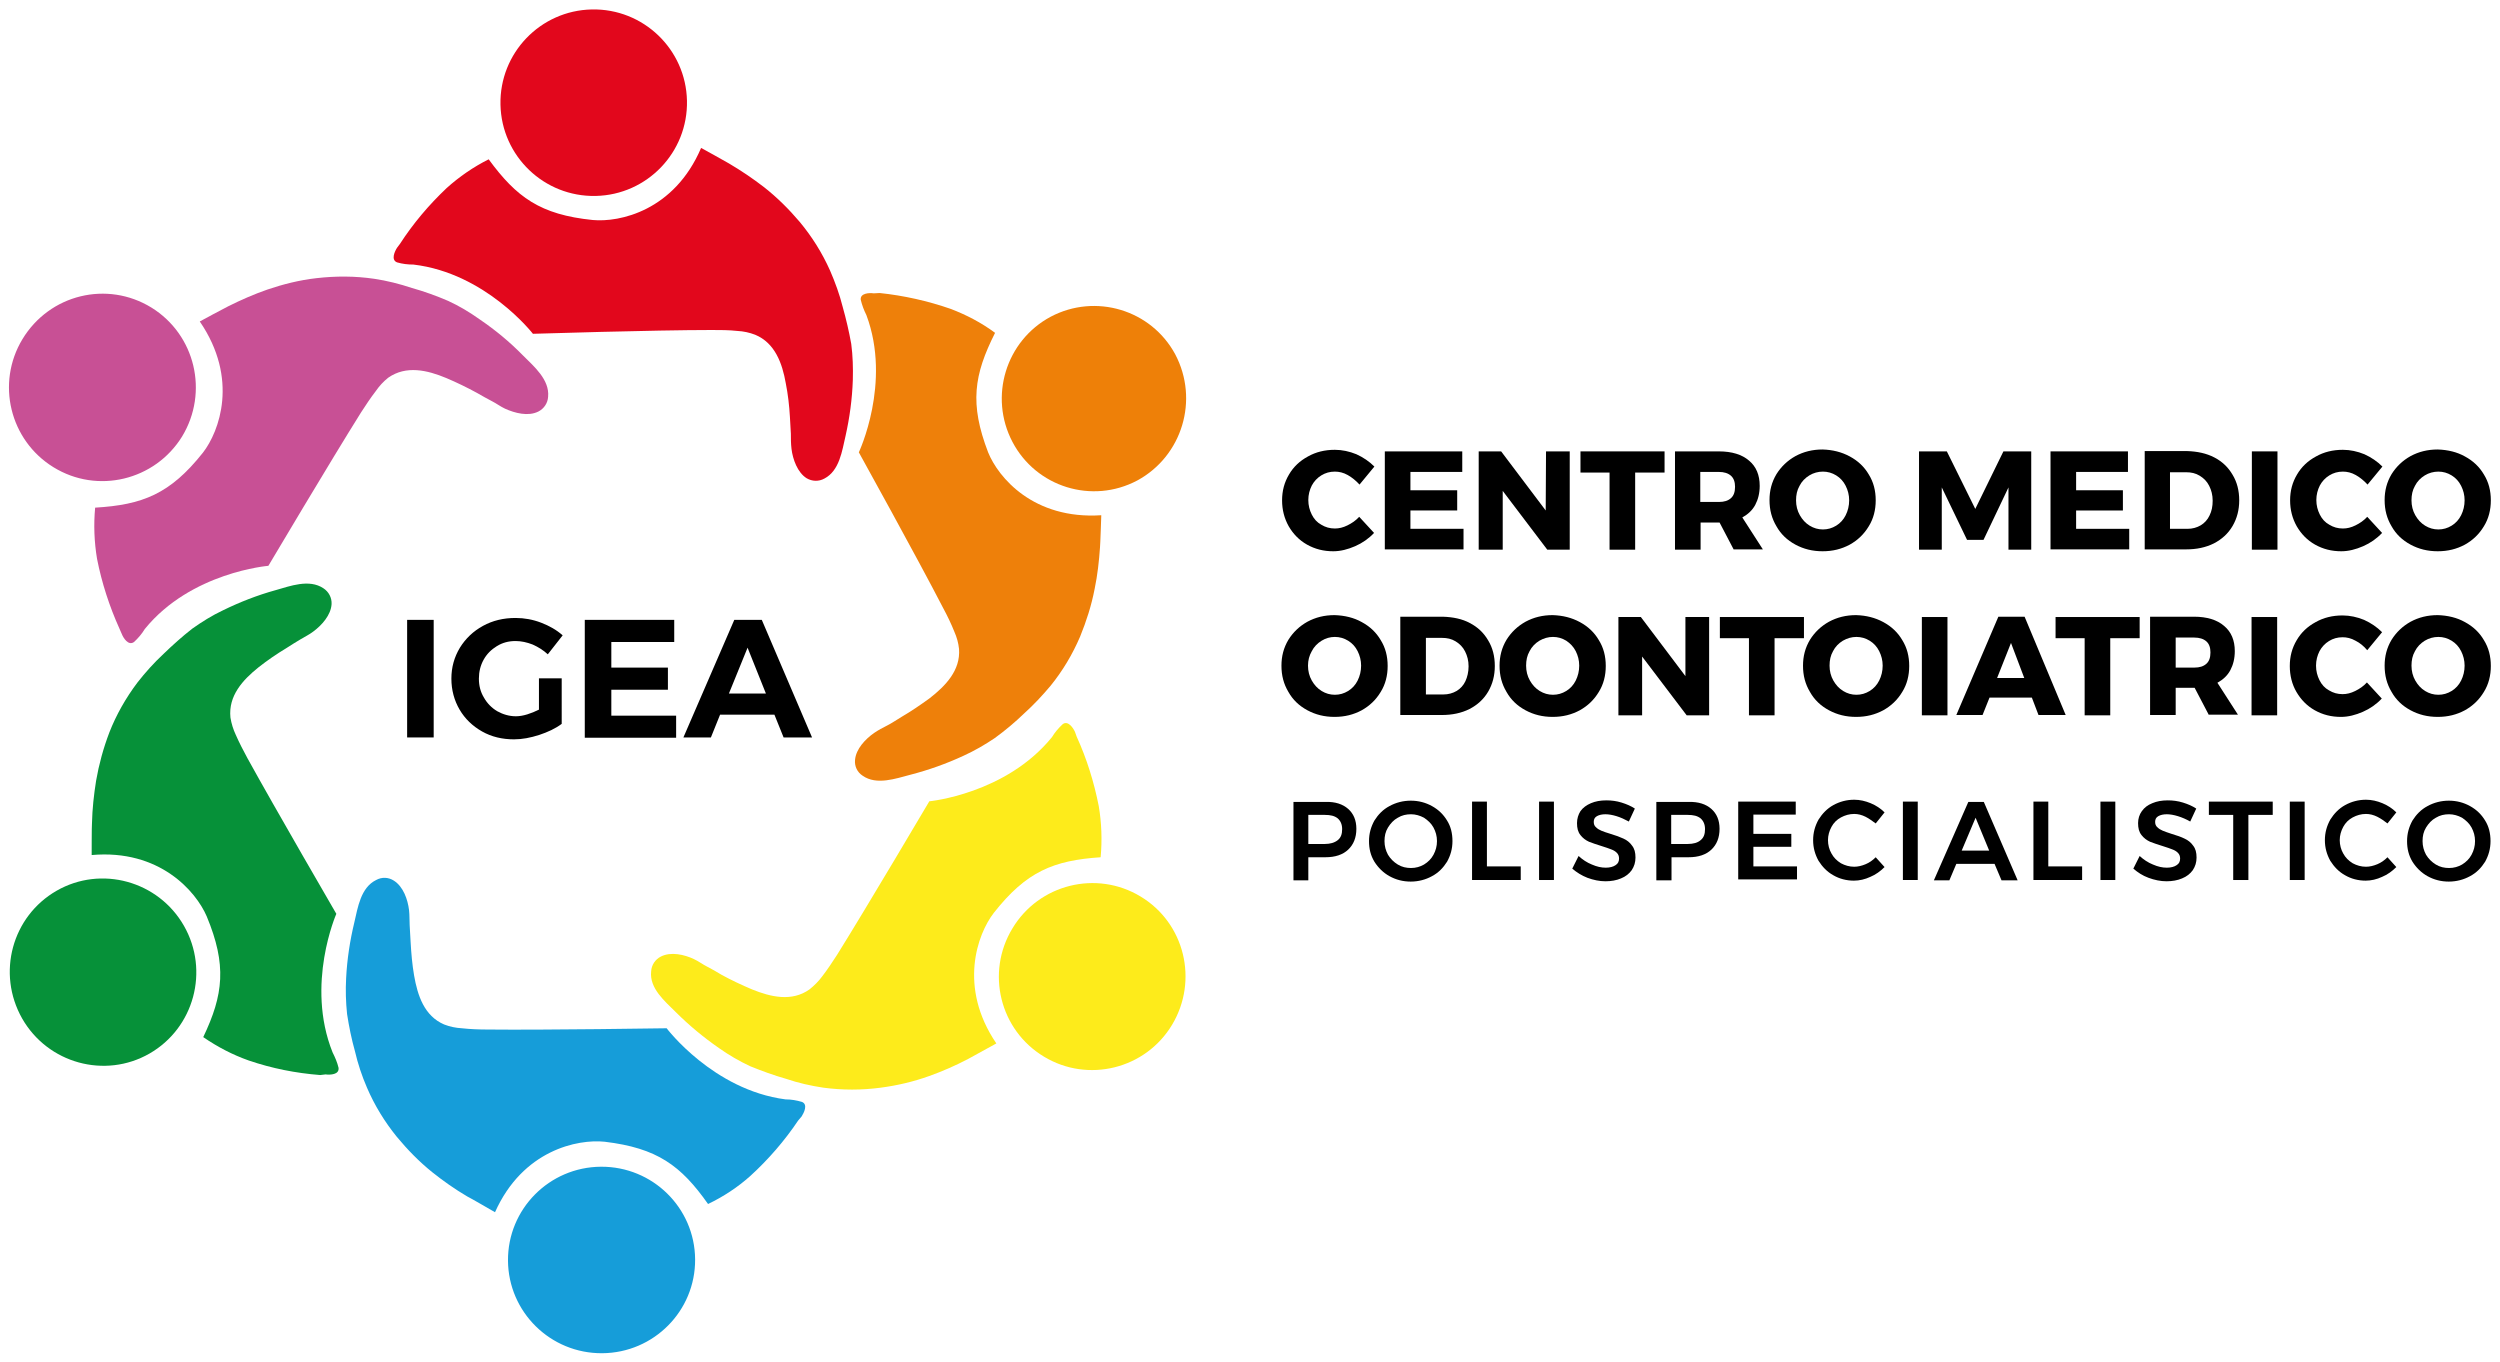 <svg xmlns="http://www.w3.org/2000/svg" viewBox="0 0 790.9 430.9">
  <style>
    .st0{fill:#e2071c}.st3{fill:#c85095}.st4{fill:#069139}.st5{fill:#169dd9}.st6{fill:#fdeb1b}
  </style>
  <g id="brand-mark">
    <g id="XMLID_426_">
      <g id="XMLID_437_">
        <circle id="XMLID_122_" transform="matrix(1 -.021 .021 1 -.651 4.033)" class="st0" cx="187.8" cy="32.4" r="29.5"/>
        <path id="XMLID_121_" class="st0" d="M126.5 77.2c4.2-6.5 9.2-12.4 14.8-17.7 4-3.6 8.5-6.7 13.3-9.1 8.8 12 16.3 17.5 32.9 19.2 8.5.8 25.8-2.9 34.3-22.8 0 0 8.2 4.5 8.8 4.9 3.9 2.3 7.6 4.8 11.1 7.5 4.2 3.3 7.9 7 11.3 11 3.9 4.7 7.1 9.8 9.6 15.4 1.6 3.7 3 7.5 4 11.5 1.1 3.9 2 7.8 2.7 11.7.5 3.8.6 7.6.5 11.4-.2 6-1 11.9-2.3 17.7-1.1 4.7-1.9 11-6.7 13.5-1.8 1-3.9.9-5.6-.1-2.9-1.8-4.4-6-4.8-9.3-.2-1.7-.2-3.2-.2-4.8-.1-1.6-.2-3.5-.3-5.3-.2-3.5-.6-7.1-1.3-10.6-1.1-6.3-3.4-12.8-9.7-15.4-1.8-.7-3.7-1.1-5.6-1.2-2.7-.3-5.5-.3-8.2-.3-18 0-56.5 1.2-56.5 1.2s-14.9-19.2-37.8-21.9c-1.8 0-3.5-.2-5.2-.7-2-.8-.7-3.5 0-4.6l.9-1.2z"/>
      </g>
      <g id="XMLID_436_">
        <path id="XMLID_119_" d="M359.8 152c-14.3 7.6-32 2.1-39.5-12.2s-2.1-32 12.1-39.6c14.2-7.5 31.8-2.2 39.4 11.9 7.6 14.4 2.2 32.2-12 39.9z" fill="#ee8008"/>
      </g>
      <g id="XMLID_435_">
        <path id="XMLID_118_" d="M278.3 92.7c7.6.8 15.2 2.5 22.4 5 5 1.9 9.8 4.4 14.1 7.6-6.7 13.3-8.1 22.4-2.2 37.8 3.2 7.9 14.3 21.3 35.8 19.9 0 0-.3 9.3-.4 10.1-.3 4.4-.8 8.9-1.7 13.2-1 5.2-2.6 10.2-4.6 15.1-2.4 5.6-5.5 10.8-9.3 15.5-2.6 3.1-5.4 6.1-8.4 8.8-2.9 2.8-6 5.4-9.3 7.8-3.1 2.1-6.4 4-9.9 5.6-5.4 2.5-11 4.5-16.8 6-4.6 1.2-10.7 3.4-15.1.3-1.7-1.1-2.6-3-2.4-5 .3-3.5 3.3-6.6 6-8.5 1.3-.9 2.8-1.7 4.2-2.4s3-1.8 4.5-2.7c3.1-1.8 6-3.8 8.9-5.9 5-3.9 9.8-8.8 9.3-15.6-.2-1.9-.7-3.7-1.5-5.5-1-2.5-2.2-5-3.5-7.4-8.2-15.9-26.7-49.3-26.7-49.3s10.4-22 2.4-43.4c-.8-1.6-1.4-3.2-1.8-4.9-.2-2.1 2.8-2.2 4.1-2l1.9-.1z" fill="#ee800a"/>
      </g>
      <g id="XMLID_434_">
        <path id="XMLID_117_" class="st3" d="M47.9 97.3c13.9 8.6 18.2 26.8 9.7 40.8-8.6 13.9-26.8 18.3-40.7 9.7-13.8-8.5-18.2-26.6-9.8-40.5 8.6-14.2 26.8-18.6 40.8-10z"/>
      </g>
      <g id="XMLID_433_">
        <path id="XMLID_116_" class="st3" d="M37.8 198.9c-3.2-7.1-5.6-14.5-7.1-22.1-.9-5.4-1.1-10.8-.6-16.2 15-.9 23.7-4.3 34.1-17.4 5.2-6.7 11.4-23.4-1-41.5 0 0 8.3-4.5 9-4.8 4-2 8.1-3.8 12.4-5.3 5-1.7 10.2-3 15.5-3.6 6.1-.7 12.2-.7 18.3.2 4 .6 8 1.6 11.9 2.9 3.9 1.1 7.8 2.5 11.5 4.1 3.5 1.6 6.8 3.6 9.9 5.8 5 3.4 9.6 7.2 13.8 11.5 3.4 3.4 8.4 7.6 7.9 13-.1 2-1.3 3.8-3.1 4.7-3.2 1.6-7.4.5-10.5-.9-1.5-.7-2.8-1.7-4.2-2.4s-3.1-1.7-4.7-2.6c-3.1-1.7-6.4-3.3-9.7-4.7-6-2.5-12.7-4.1-18.4-.1-1.5 1.2-2.8 2.6-3.9 4.2-1.7 2.2-3.2 4.5-4.7 6.8-9.6 15.3-29.3 48.5-29.3 48.5s-24.5 2-39.1 20c-.9 1.5-2.1 2.9-3.4 4.1-1.8 1.3-3.4-1.3-3.9-2.6l-.7-1.6z"/>
      </g>
      <g id="XMLID_432_">
        <path id="XMLID_115_" class="st4" d="M17.9 281.8c14.1-8.1 32.2-3.1 40.3 11.1 8.1 14.2 3.2 32.3-10.9 40.4-14.1 8.1-32.2 3.1-40.3-11.1-8.1-14.3-3.2-32.3 10.9-40.4z"/>
      </g>
      <g id="XMLID_431_">
        <path id="XMLID_114_" class="st4" d="M101.3 340.1c-7.7-.6-15.3-2.1-22.6-4.6-5.1-1.8-9.9-4.3-14.4-7.4 6.4-13.4 7.5-22.8 1.1-38.2C62 282 50.5 268.6 29 270.5c0 0 0-9.4.1-10.1.1-4.5.6-9 1.3-13.4.9-5.2 2.3-10.3 4.2-15.3 2.2-5.6 5.2-10.9 8.9-15.8 2.5-3.2 5.2-6.2 8.2-9 2.9-2.8 5.9-5.5 9.1-8 3.1-2.2 6.3-4.2 9.7-5.8 5.3-2.6 10.9-4.8 16.7-6.4 4.6-1.3 10.6-3.6 15.1-.6 1.7 1.1 2.7 3 2.6 5-.2 3.5-3.1 6.7-5.8 8.7-1.3 1-2.8 1.7-4.1 2.5s-3 1.8-4.5 2.8c-3 1.8-5.9 3.8-8.7 6-5 4-9.6 9-8.9 15.9.3 1.9.9 3.8 1.7 5.5 1.1 2.5 2.4 5 3.7 7.4 8.7 15.8 28.1 49.2 28.1 49.2s-9.8 22.3-1.2 43.8c.8 1.6 1.5 3.2 1.9 4.9.3 2.2-2.7 2.3-4.1 2.1l-1.7.2z"/>
      </g>
      <g id="XMLID_430_">
        <ellipse id="XMLID_113_" transform="matrix(1 -.007 .007 1 -2.982 1.439)" class="st5" cx="190.5" cy="398.5" rx="29.6" ry="29.5"/>
      </g>
      <g id="XMLID_429_">
        <path id="XMLID_112_" class="st5" d="M252.5 354.5c-4.3 6.4-9.4 12.3-15.1 17.5-4 3.6-8.6 6.6-13.4 8.9-8.6-12.2-16.1-17.7-32.7-19.7-8.5-.9-25.9 2.6-34.7 22.3 0 0-8.1-4.7-8.8-5-3.9-2.3-7.6-4.9-11.1-7.7-4.1-3.3-7.8-7.1-11.2-11.2-3.8-4.7-7-9.9-9.4-15.5-1.6-3.7-2.9-7.6-3.8-11.5-1.1-3.9-1.9-7.9-2.5-11.8-.4-3.8-.5-7.6-.3-11.3.3-6 1.2-11.9 2.6-17.7 1.1-4.7 2-11 6.9-13.4 1.8-1 3.9-.9 5.6.2 3 1.9 4.4 6 4.8 9.3.2 1.7.1 3.2.2 4.8.1 1.6.2 3.5.3 5.3.2 3.6.5 7.1 1.1 10.6 1.1 6.3 3.2 12.8 9.5 15.5 1.8.7 3.7 1.1 5.6 1.2 2.7.3 5.5.4 8.2.4 18.1.2 56.6-.4 56.6-.4s14.7 19.5 37.6 22.5c1.8 0 3.5.3 5.2.8 2 .8.6 3.5-.1 4.6l-1.1 1.3z"/>
      </g>
      <g id="XMLID_428_">
        <path id="XMLID_40_" class="st6" d="M320.3 293.7c8.4-14 26.6-18.5 40.5-10.1 14 8.4 18.4 26.6 10 40.6s-26.6 18.5-40.5 10.1c-14-8.4-18.5-26.6-10-40.6z"/>
      </g>
      <g id="XMLID_427_">
        <path id="XMLID_1_" class="st6" d="M340.6 233c3.2 7 5.5 14.4 7 22 .9 5.3 1.1 10.8.6 16.2-14.9 1-23.5 4.5-33.8 17.6-5.2 6.7-11.3 23.5.8 41.3 0 0-8.2 4.5-8.9 4.9-4 2.1-8.1 3.9-12.3 5.4-5 1.8-10.1 3-15.4 3.7-6 .8-12.1.8-18.1 0-4-.6-8-1.5-11.8-2.8-3.9-1.1-7.7-2.5-11.4-4-3.4-1.6-6.7-3.5-9.8-5.7-4.9-3.4-9.5-7.2-13.7-11.4-3.4-3.4-8.4-7.5-7.8-12.9.1-2 1.3-3.8 3.1-4.7 3.2-1.6 7.4-.6 10.4.8 1.5.7 2.8 1.7 4.2 2.4 1.4.7 3.1 1.7 4.6 2.6 3.1 1.7 6.3 3.2 9.6 4.6 5.9 2.4 12.6 4 18.2 0 1.5-1.2 2.9-2.6 4-4.1 1.7-2.2 3.2-4.5 4.7-6.8 9.6-15.4 29.2-48.6 29.2-48.6s24.2-2.3 38.8-20.3c.9-1.5 2.1-2.9 3.4-4.1 1.7-1.3 3.4 1.3 3.9 2.5l.5 1.4z"/>
      </g>
    </g>
  </g>
  <g id="brand-name">
    <g id="XMLID_438_">
      <path id="XMLID_31_" d="M128.8 196.1h8.4v37.2h-8.4v-37.2z"/>
      <path id="XMLID_33_" d="M170.4 214.6h7.3V229c-2 1.5-4.4 2.6-7.1 3.5-2.8.9-5.4 1.4-8 1.4-3.7 0-7.1-.8-10.1-2.5s-5.4-4-7.1-6.9c-1.7-2.9-2.6-6.2-2.6-9.8 0-3.6.9-6.8 2.7-9.8 1.8-2.9 4.2-5.2 7.3-6.9 3.1-1.7 6.5-2.5 10.3-2.5 2.8 0 5.5.5 8.1 1.5 2.6 1 4.9 2.3 6.8 4l-4.7 6c-1.4-1.3-3-2.3-4.8-3.1-1.8-.7-3.6-1.1-5.4-1.1-2.2 0-4.1.5-5.9 1.6s-3.2 2.5-4.2 4.3c-1 1.8-1.5 3.8-1.5 6s.5 4.2 1.6 6c1 1.8 2.5 3.3 4.2 4.3 1.8 1 3.8 1.6 5.9 1.6 1.1 0 2.3-.2 3.6-.6 1.3-.4 2.5-.9 3.7-1.5v-9.9z"/>
      <path id="XMLID_35_" d="M185 196.1h28.3v7h-19.9v8.1h17.9v7h-17.9v8.2h20.5v7H185v-37.3z"/>
      <path id="XMLID_37_" d="M247.9 233.3l-2.9-7.2h-17.2l-2.9 7.2h-8.7l16.1-37.2h8.7l15.9 37.2h-9zm-17.3-13.9h11.7l-5.8-14.5-5.9 14.5z"/>
    </g>
  </g>
  <g id="strapline">
    <g id="XMLID_589_">
      <path id="XMLID_43_" d="M426.5 255.9c1.7 1.5 2.6 3.6 2.6 6.3 0 2.8-.9 5-2.6 6.6-1.7 1.6-4.1 2.4-7.2 2.4h-5.4v7.3h-4.7v-24.8h10.2c3-.1 5.4.7 7.1 2.2zm-3.3 9.9c1-.8 1.4-1.9 1.4-3.5 0-1.5-.5-2.6-1.4-3.4-1-.8-2.3-1.1-4.1-1.1h-5.2v9.2h5.2c1.7 0 3.1-.4 4.1-1.2z"/>
      <path id="XMLID_76_" d="M453 255c2 1.1 3.6 2.6 4.8 4.6 1.2 1.9 1.7 4.1 1.7 6.5s-.6 4.5-1.7 6.5c-1.2 1.9-2.7 3.5-4.8 4.6-2 1.1-4.3 1.7-6.7 1.7-2.5 0-4.7-.6-6.7-1.7s-3.6-2.7-4.8-4.6c-1.2-2-1.7-4.1-1.7-6.5s.6-4.5 1.7-6.5c1.2-1.9 2.7-3.5 4.8-4.6 2-1.1 4.3-1.7 6.7-1.7 2.5 0 4.7.6 6.7 1.7zm-10.8 3.7c-1.3.7-2.3 1.8-3.1 3.1-.8 1.3-1.1 2.7-1.1 4.3 0 1.6.4 3 1.1 4.3.8 1.3 1.8 2.3 3.1 3.1 1.3.8 2.7 1.1 4.2 1.1s2.9-.4 4.1-1.1c1.3-.8 2.3-1.8 3-3.1.7-1.3 1.1-2.7 1.1-4.3 0-1.6-.4-3-1.1-4.3-.7-1.3-1.8-2.3-3-3.1-1.3-.7-2.7-1.1-4.1-1.1-1.5 0-2.9.3-4.2 1.1z"/>
      <path id="XMLID_79_" d="M465.7 253.6h4.7v20.5h10.7v4.3h-15.4v-24.8z"/>
      <path id="XMLID_81_" d="M486.9 253.6h4.7v24.8h-4.7v-24.8z"/>
      <path id="XMLID_83_" d="M511.4 258.2c-1.3-.4-2.5-.6-3.5-.6-1.1 0-2 .2-2.7.6-.7.4-1 1-1 1.8 0 .7.2 1.3.7 1.7.5.5 1 .8 1.7 1.1.7.3 1.6.6 2.9 1 1.7.5 3 1 4.1 1.5 1.1.5 2 1.2 2.7 2.2.8 1 1.1 2.2 1.1 3.8 0 1.5-.4 2.8-1.2 4-.8 1.1-1.9 2-3.4 2.6-1.4.6-3.1.9-4.9.9-1.9 0-3.8-.4-5.7-1.1-1.8-.7-3.4-1.7-4.8-2.9l2-4c1.3 1.2 2.7 2.1 4.2 2.7 1.6.7 3 1 4.4 1 1.3 0 2.4-.3 3.1-.8.8-.5 1.1-1.2 1.1-2.1 0-.7-.2-1.3-.7-1.8-.5-.5-1-.8-1.8-1.1-.7-.3-1.7-.6-2.9-1-1.7-.5-3-1-4.1-1.4-1.1-.5-2-1.2-2.7-2.1-.8-1-1.1-2.2-1.1-3.8 0-1.4.4-2.7 1.1-3.8.8-1.1 1.9-1.9 3.3-2.5 1.4-.6 3-.9 4.9-.9 1.6 0 3.2.2 4.8.7 1.6.5 3 1.1 4.2 1.9l-1.9 4.1c-1.3-.7-2.6-1.3-3.9-1.7z"/>
      <path id="XMLID_85_" d="M541.4 255.9c1.7 1.5 2.6 3.6 2.6 6.3 0 2.8-.9 5-2.6 6.6-1.7 1.6-4.1 2.4-7.2 2.4h-5.4v7.3H524v-24.8h10.2c3.1-.1 5.5.7 7.2 2.2zm-3.4 9.9c1-.8 1.4-1.9 1.4-3.5 0-1.5-.5-2.6-1.4-3.4-1-.8-2.3-1.1-4.1-1.1h-5.2v9.2h5.2c1.8 0 3.2-.4 4.1-1.2z"/>
      <path id="XMLID_88_" d="M549.9 253.6h18.2v4.1h-13.4v6.1h12v4.1h-12v6.2h13.8v4.1h-18.6v-24.6z"/>
      <path id="XMLID_90_" d="M590.2 258.4c-1.2-.6-2.4-.9-3.6-.9-1.5 0-2.9.4-4.2 1.1-1.3.7-2.3 1.7-3 3-.7 1.3-1.1 2.7-1.1 4.2s.4 3 1.1 4.2c.7 1.3 1.7 2.3 3 3.1 1.3.7 2.7 1.1 4.2 1.1 1.2 0 2.4-.3 3.6-.8 1.2-.5 2.2-1.2 3.2-2.2l2.8 3.1c-1.3 1.3-2.8 2.4-4.5 3.1-1.7.8-3.5 1.2-5.2 1.2-2.4 0-4.6-.6-6.5-1.7-2-1.1-3.5-2.7-4.7-4.6-1.1-2-1.7-4.1-1.7-6.5s.6-4.5 1.7-6.5c1.2-1.9 2.7-3.5 4.7-4.6 2-1.1 4.2-1.7 6.6-1.7 1.8 0 3.5.4 5.2 1.1s3.2 1.7 4.4 2.9l-2.8 3.5c-1-.7-2-1.5-3.2-2.1z"/>
      <path id="XMLID_92_" d="M602 253.6h4.7v24.8H602v-24.8z"/>
      <path id="XMLID_94_" d="M633.2 278.5l-2.2-5.2h-12.1l-2.2 5.2h-4.9l10.9-24.8h4.9l10.7 24.8h-5.1zm-12.6-9.4h8.7l-4.3-10.4-4.4 10.4z"/>
      <path id="XMLID_97_" d="M643.3 253.6h4.7v20.5h10.7v4.3h-15.4v-24.8z"/>
      <path id="XMLID_99_" d="M664.5 253.6h4.7v24.8h-4.7v-24.8z"/>
      <path id="XMLID_101_" d="M689 258.2c-1.3-.4-2.5-.6-3.5-.6-1.1 0-2 .2-2.7.6-.7.4-1 1-1 1.8 0 .7.2 1.3.7 1.7.5.5 1 .8 1.7 1.1.7.3 1.6.6 2.8 1 1.7.5 3.1 1 4.1 1.5 1.1.5 2 1.2 2.7 2.2.8 1 1.1 2.2 1.1 3.8 0 1.5-.4 2.8-1.2 4-.8 1.1-1.9 2-3.4 2.6-1.4.6-3.1.9-4.9.9-1.9 0-3.8-.4-5.7-1.1s-3.4-1.7-4.8-2.9l2-4c1.3 1.2 2.7 2.1 4.2 2.7 1.6.7 3 1 4.4 1 1.3 0 2.4-.3 3.1-.8.8-.5 1.1-1.2 1.1-2.1 0-.7-.2-1.3-.7-1.8-.5-.5-1-.8-1.8-1.1-.7-.3-1.7-.6-2.9-1-1.7-.5-3-1-4.1-1.4-1.1-.5-2-1.2-2.7-2.1-.8-1-1.1-2.2-1.1-3.8 0-1.4.4-2.7 1.2-3.8.8-1.1 1.8-1.9 3.3-2.5 1.4-.6 3-.9 4.9-.9 1.6 0 3.2.2 4.8.7 1.6.5 3 1.1 4.2 1.9l-1.9 4.1c-1.2-.7-2.6-1.3-3.9-1.7z"/>
      <path id="XMLID_103_" d="M698.8 253.6H719v4.2h-7.7v20.6h-4.8v-20.6h-7.7v-4.2z"/>
      <path id="XMLID_105_" d="M724.4 253.6h4.7v24.8h-4.7v-24.8z"/>
      <path id="XMLID_107_" d="M752.1 258.4c-1.2-.6-2.4-.9-3.6-.9-1.5 0-2.9.4-4.2 1.1-1.3.7-2.3 1.7-3 3-.7 1.3-1.1 2.7-1.1 4.2s.4 3 1.1 4.2c.7 1.3 1.7 2.3 3 3.1 1.3.7 2.7 1.1 4.2 1.1 1.2 0 2.4-.3 3.6-.8 1.2-.5 2.2-1.2 3.2-2.2l2.8 3.1c-1.3 1.3-2.8 2.4-4.5 3.1-1.7.8-3.5 1.2-5.2 1.2-2.4 0-4.6-.6-6.5-1.7-2-1.1-3.5-2.7-4.7-4.6-1.1-2-1.7-4.1-1.7-6.5s.6-4.5 1.7-6.5c1.2-1.9 2.7-3.5 4.7-4.6 2-1.1 4.2-1.7 6.6-1.7 1.8 0 3.5.4 5.2 1.1s3.2 1.7 4.4 2.9l-2.8 3.5c-.9-.7-2-1.5-3.2-2.1z"/>
      <path id="XMLID_109_" d="M781.4 255c2 1.1 3.6 2.6 4.8 4.6 1.2 1.9 1.7 4.1 1.7 6.5s-.6 4.5-1.7 6.5c-1.2 1.9-2.7 3.5-4.8 4.6-2 1.1-4.3 1.7-6.7 1.7-2.5 0-4.7-.6-6.7-1.7s-3.6-2.7-4.8-4.6c-1.2-2-1.7-4.1-1.7-6.5s.6-4.5 1.7-6.5c1.2-1.9 2.7-3.5 4.8-4.6 2-1.1 4.3-1.7 6.7-1.7 2.5 0 4.7.6 6.7 1.7zm-10.8 3.7c-1.3.7-2.3 1.8-3.1 3.1-.8 1.3-1.1 2.7-1.1 4.3 0 1.6.4 3 1.1 4.3.8 1.3 1.8 2.3 3.1 3.1 1.3.8 2.7 1.1 4.2 1.1s2.9-.4 4.1-1.1c1.3-.8 2.3-1.8 3-3.1.7-1.3 1.1-2.7 1.1-4.3 0-1.6-.4-3-1.1-4.3-.7-1.3-1.8-2.3-3-3.1-1.3-.7-2.7-1.1-4.1-1.1-1.5 0-2.9.3-4.2 1.1z"/>
    </g>
    <g id="XMLID_662_">
      <path id="XMLID_2_" d="M430.8 196.8c2.6 1.4 4.6 3.3 6 5.7 1.5 2.4 2.2 5.1 2.2 8.2 0 3-.7 5.8-2.2 8.2-1.5 2.5-3.5 4.4-6 5.8-2.6 1.4-5.4 2.1-8.6 2.1-3.2 0-6-.7-8.6-2.1-2.6-1.4-4.6-3.3-6-5.8-1.5-2.5-2.2-5.2-2.2-8.3 0-3 .7-5.7 2.2-8.2 1.5-2.4 3.5-4.3 6-5.7 2.6-1.4 5.4-2.1 8.6-2.1 3.2.1 6.1.8 8.6 2.2zm-12.7 5.9c-1.3.8-2.4 1.9-3.1 3.3-.8 1.4-1.2 2.9-1.2 4.6 0 1.7.4 3.3 1.2 4.7.8 1.4 1.8 2.5 3.1 3.3 1.3.8 2.7 1.2 4.2 1.2s2.9-.4 4.2-1.2c1.3-.8 2.3-1.9 3-3.3.7-1.4 1.1-3 1.1-4.7 0-1.7-.4-3.2-1.1-4.6-.7-1.4-1.7-2.5-3-3.3-1.3-.8-2.7-1.2-4.2-1.2s-2.9.4-4.2 1.2z"/>
      <path id="XMLID_44_" d="M465 197.1c2.5 1.3 4.4 3.1 5.8 5.5 1.4 2.3 2.1 5 2.1 8.1 0 3-.7 5.7-2.1 8.1-1.4 2.4-3.4 4.2-5.9 5.5-2.6 1.3-5.5 1.9-8.8 1.9H443v-31.1h13.4c3.3.1 6.2.7 8.6 2zm-4.2 21.5c1.2-.7 2.2-1.8 2.8-3.1s1-2.9 1-4.7c0-1.8-.4-3.3-1.1-4.7-.7-1.4-1.7-2.4-3-3.2-1.3-.8-2.7-1.1-4.3-1.1h-5.1v17.9h5.5c1.6 0 3-.4 4.2-1.1z"/>
      <path id="XMLID_47_" d="M499.8 196.8c2.6 1.4 4.6 3.3 6 5.7 1.5 2.4 2.2 5.1 2.2 8.2 0 3-.7 5.8-2.2 8.2-1.5 2.5-3.5 4.4-6 5.8-2.6 1.4-5.4 2.1-8.6 2.1-3.2 0-6-.7-8.6-2.1-2.6-1.4-4.6-3.3-6-5.8-1.5-2.5-2.2-5.2-2.2-8.3 0-3 .7-5.7 2.2-8.2 1.5-2.4 3.5-4.3 6-5.7 2.6-1.4 5.4-2.1 8.6-2.1 3.2.1 6 .8 8.6 2.2zm-12.8 5.9c-1.3.8-2.4 1.9-3.1 3.3-.8 1.4-1.1 2.9-1.1 4.6 0 1.7.4 3.3 1.2 4.7.8 1.4 1.8 2.5 3.1 3.3 1.3.8 2.7 1.2 4.2 1.2s2.9-.4 4.2-1.2c1.3-.8 2.3-1.9 3-3.3.7-1.4 1.1-3 1.1-4.7 0-1.7-.4-3.2-1.1-4.6-.7-1.4-1.8-2.5-3-3.3-1.3-.8-2.7-1.2-4.2-1.2s-2.9.4-4.3 1.2z"/>
      <path id="XMLID_50_" d="M533.2 195.2h7.5v31.1h-7.1l-14.1-18.6v18.6H512v-31.1h7.1l14.1 18.7v-18.7z"/>
      <path id="XMLID_52_" d="M544.1 195.2h26.6v6.7h-9.3v24.4h-8.1v-24.4h-9.2v-6.7z"/>
      <path id="XMLID_54_" d="M595.8 196.8c2.6 1.4 4.6 3.3 6 5.7 1.5 2.4 2.2 5.1 2.2 8.2 0 3-.7 5.8-2.2 8.2-1.5 2.5-3.5 4.4-6 5.8-2.6 1.4-5.4 2.1-8.6 2.1-3.2 0-6-.7-8.6-2.1-2.6-1.4-4.6-3.3-6-5.8-1.5-2.5-2.2-5.2-2.2-8.3 0-3 .7-5.7 2.2-8.2 1.5-2.4 3.5-4.3 6-5.7 2.6-1.4 5.4-2.1 8.6-2.1 3.2.1 6 .8 8.6 2.2zm-12.8 5.9c-1.3.8-2.4 1.9-3.1 3.3-.8 1.4-1.1 2.9-1.1 4.6 0 1.7.4 3.3 1.2 4.7.8 1.4 1.8 2.5 3.1 3.3 1.3.8 2.7 1.2 4.2 1.2s2.9-.4 4.2-1.2c1.3-.8 2.3-1.9 3-3.3.7-1.4 1.1-3 1.1-4.7 0-1.7-.4-3.2-1.1-4.6-.7-1.4-1.7-2.5-3-3.3-1.3-.8-2.7-1.2-4.2-1.2s-2.9.4-4.3 1.2z"/>
      <path id="XMLID_57_" d="M608 195.2h8.1v31.1H608v-31.1z"/>
      <path id="XMLID_59_" d="M644.9 226.2l-2.1-5.5h-13.4l-2.2 5.5h-8.3l13.3-31.1h8.3l13 31.1h-8.6zm-13.1-11.7h8.6l-4.2-11.1-4.4 11.1z"/>
      <path id="XMLID_62_" d="M650.3 195.2h26.6v6.7h-9.3v24.4h-8.1v-24.4h-9.2v-6.7z"/>
      <path id="XMLID_64_" d="M698.8 226.2l-4.5-8.6h-6v8.6h-8.1v-31.1h13.9c4.1 0 7.3 1 9.5 2.9 2.3 1.9 3.4 4.6 3.4 8 0 2.3-.5 4.3-1.4 6-.9 1.7-2.3 3-4.1 4l6.5 10.1h-9.2zm-10.5-15h5.9c1.7 0 2.9-.4 3.8-1.2.9-.8 1.3-2 1.3-3.6 0-1.5-.4-2.7-1.3-3.5-.9-.8-2.2-1.2-3.8-1.2h-5.9v9.5z"/>
      <path id="XMLID_67_" d="M712.3 195.2h8.1v31.1h-8.1v-31.1z"/>
      <path id="XMLID_69_" d="M745.2 202.7c-1.4-.8-2.8-1.1-4.1-1.1-1.6 0-3 .4-4.3 1.2-1.3.8-2.3 1.9-3 3.2-.7 1.4-1.1 2.9-1.1 4.6 0 1.7.4 3.2 1.1 4.6.7 1.4 1.7 2.5 3 3.2 1.3.8 2.7 1.2 4.3 1.2 1.3 0 2.6-.3 4-1s2.6-1.5 3.7-2.7l4.7 5.1c-1.7 1.8-3.7 3.2-6 4.2s-4.6 1.6-6.9 1.6c-3.1 0-5.8-.7-8.3-2.1-2.5-1.4-4.4-3.4-5.8-5.8-1.4-2.4-2.1-5.2-2.1-8.2 0-3 .7-5.7 2.2-8.2 1.4-2.4 3.4-4.3 6-5.7 2.5-1.4 5.3-2.1 8.5-2.1 2.3 0 4.6.5 6.8 1.4 2.2 1 4.1 2.3 5.7 3.9l-4.7 5.7c-1.1-1.3-2.3-2.3-3.7-3z"/>
      <path id="XMLID_71_" d="M779.8 196.8c2.6 1.4 4.6 3.3 6 5.7 1.5 2.4 2.2 5.1 2.2 8.2 0 3-.7 5.8-2.2 8.2-1.5 2.5-3.5 4.4-6 5.8-2.6 1.4-5.4 2.1-8.6 2.1-3.2 0-6-.7-8.6-2.1-2.6-1.4-4.6-3.3-6-5.8-1.5-2.5-2.2-5.2-2.2-8.3 0-3 .7-5.7 2.2-8.2 1.5-2.4 3.5-4.3 6-5.7 2.6-1.4 5.4-2.1 8.6-2.1 3.2.1 6.1.8 8.6 2.2zm-12.7 5.9c-1.3.8-2.4 1.9-3.1 3.3-.8 1.4-1.1 2.9-1.1 4.6 0 1.7.4 3.3 1.2 4.7.8 1.4 1.8 2.5 3.1 3.3 1.3.8 2.7 1.2 4.2 1.2s2.9-.4 4.2-1.2c1.3-.8 2.3-1.9 3-3.3.7-1.4 1.1-3 1.1-4.7 0-1.7-.4-3.2-1.1-4.6-.7-1.4-1.7-2.5-3-3.3-1.3-.8-2.7-1.2-4.2-1.2s-3 .4-4.3 1.2z"/>
    </g>
    <g id="XMLID_1071_">
      <path id="XMLID_3_" d="M426.4 150.3c-1.4-.8-2.8-1.1-4.1-1.1-1.6 0-3 .4-4.3 1.2-1.3.8-2.3 1.9-3 3.2-.7 1.4-1.1 2.9-1.1 4.6s.4 3.2 1.1 4.6c.7 1.4 1.7 2.5 3 3.2 1.3.8 2.7 1.2 4.3 1.2 1.3 0 2.6-.3 4-1s2.6-1.5 3.7-2.7l4.7 5.1c-1.7 1.8-3.7 3.2-6 4.2s-4.6 1.6-6.9 1.6c-3.1 0-5.8-.7-8.3-2.1-2.5-1.4-4.4-3.4-5.8-5.8-1.4-2.5-2.1-5.2-2.1-8.2 0-3 .7-5.7 2.2-8.2 1.4-2.4 3.4-4.3 6-5.7 2.5-1.4 5.3-2.1 8.5-2.1 2.3 0 4.6.5 6.8 1.4 2.2 1 4.1 2.3 5.7 3.9l-4.7 5.7c-1.1-1.2-2.3-2.2-3.7-3z"/>
      <path id="XMLID_5_" d="M438.1 142.8h24.5v6.5h-16.4v5.8H461v6.4h-14.8v5.8H463v6.5h-24.9v-31z"/>
      <path id="XMLID_7_" d="M489.1 142.8h7.5v31.1h-7.1l-14.1-18.6v18.6h-7.6v-31.1h7.1l14.1 18.7.1-18.7z"/>
      <path id="XMLID_9_" d="M500 142.8h26.6v6.7h-9.3v24.4h-8.1v-24.4H500v-6.7z"/>
      <path id="XMLID_11_" d="M548.5 173.9l-4.5-8.6h-6v8.6h-8.1v-31.1h13.9c4.1 0 7.3 1 9.5 2.9 2.3 1.9 3.4 4.6 3.4 8 0 2.3-.5 4.3-1.4 6-.9 1.7-2.3 3-4.1 4l6.5 10.1h-9.2zm-10.6-15.1h5.9c1.7 0 2.9-.4 3.8-1.2.9-.8 1.3-2 1.3-3.6 0-1.5-.4-2.7-1.3-3.5-.9-.8-2.2-1.2-3.8-1.2h-5.9v9.5z"/>
      <path id="XMLID_14_" d="M585.2 144.4c2.6 1.4 4.6 3.3 6 5.7 1.5 2.4 2.2 5.1 2.2 8.2 0 3-.7 5.8-2.2 8.2-1.5 2.5-3.5 4.4-6 5.8-2.6 1.4-5.4 2.1-8.6 2.1-3.2 0-6-.7-8.6-2.1-2.6-1.4-4.6-3.3-6-5.8-1.5-2.5-2.2-5.2-2.2-8.3 0-3 .7-5.7 2.2-8.2 1.5-2.4 3.5-4.3 6-5.7 2.6-1.4 5.4-2.1 8.6-2.1 3.2.1 6 .8 8.6 2.2zm-12.8 6c-1.3.8-2.4 1.9-3.1 3.3-.8 1.4-1.1 2.9-1.1 4.6 0 1.7.4 3.3 1.2 4.7.8 1.4 1.8 2.5 3.1 3.3 1.3.8 2.7 1.2 4.2 1.2s2.9-.4 4.2-1.2c1.3-.8 2.3-1.9 3-3.3.7-1.4 1.1-3 1.1-4.7 0-1.7-.4-3.2-1.1-4.6-.7-1.4-1.7-2.5-3-3.3-1.3-.8-2.7-1.2-4.2-1.2s-3 .4-4.3 1.2z"/>
      <path id="XMLID_17_" d="M607.1 142.8h8.8l9 18.2 8.9-18.2h8.8v31.1h-7.2v-19.7l-7.9 16.6h-5.2l-8-16.6v19.7h-7.2v-31.1z"/>
      <path id="XMLID_19_" d="M648.7 142.8h24.5v6.5h-16.4v5.8h14.8v6.4h-14.8v5.8h16.8v6.5h-24.9v-31z"/>
      <path id="XMLID_21_" d="M700.5 144.7c2.5 1.3 4.4 3.1 5.8 5.5 1.4 2.3 2.1 5 2.1 8.1 0 3-.7 5.7-2.1 8.1-1.4 2.4-3.4 4.2-5.9 5.5-2.6 1.3-5.5 1.9-8.8 1.9h-13.1v-31.1h13.4c3.2.1 6.1.7 8.6 2zm-4.3 21.5c1.2-.7 2.2-1.8 2.8-3.1.7-1.4 1-2.9 1-4.7 0-1.8-.4-3.3-1.1-4.7-.7-1.4-1.7-2.4-3-3.2-1.3-.8-2.7-1.1-4.3-1.1h-5.1v17.9h5.5c1.6 0 3-.4 4.2-1.1z"/>
      <path id="XMLID_24_" d="M712.4 142.8h8.1v31.1h-8.1v-31.1z"/>
      <path id="XMLID_26_" d="M745.3 150.3c-1.4-.8-2.8-1.1-4.1-1.1-1.6 0-3 .4-4.3 1.2-1.3.8-2.3 1.9-3 3.2-.7 1.4-1.1 2.9-1.1 4.6s.4 3.2 1.1 4.6c.7 1.4 1.7 2.5 3 3.2 1.3.8 2.7 1.2 4.3 1.2 1.3 0 2.6-.3 4-1s2.6-1.5 3.7-2.7l4.7 5.1c-1.7 1.8-3.7 3.2-6 4.2s-4.6 1.6-6.9 1.6c-3.1 0-5.8-.7-8.3-2.1-2.5-1.4-4.4-3.4-5.8-5.8-1.4-2.5-2.1-5.2-2.1-8.2 0-3 .7-5.7 2.2-8.2 1.4-2.4 3.4-4.3 6-5.7 2.5-1.4 5.3-2.1 8.5-2.1 2.3 0 4.6.5 6.8 1.4 2.2 1 4.1 2.3 5.7 3.9l-4.7 5.7c-1.1-1.2-2.3-2.2-3.7-3z"/>
      <path id="XMLID_28_" d="M779.8 144.4c2.6 1.4 4.6 3.3 6 5.7 1.5 2.4 2.2 5.1 2.2 8.2 0 3-.7 5.8-2.2 8.2-1.5 2.5-3.5 4.4-6 5.8-2.6 1.4-5.4 2.1-8.6 2.1-3.2 0-6-.7-8.6-2.1-2.6-1.4-4.6-3.3-6-5.8-1.5-2.5-2.2-5.2-2.2-8.3 0-3 .7-5.7 2.2-8.2 1.5-2.4 3.5-4.3 6-5.7 2.6-1.4 5.4-2.1 8.6-2.1 3.2.1 6.1.8 8.6 2.2zm-12.7 6c-1.3.8-2.4 1.9-3.1 3.3-.8 1.4-1.1 2.9-1.1 4.6 0 1.7.4 3.3 1.2 4.7.8 1.4 1.8 2.5 3.1 3.3 1.3.8 2.7 1.2 4.2 1.2s2.9-.4 4.2-1.2c1.3-.8 2.3-1.9 3-3.3.7-1.4 1.1-3 1.1-4.7 0-1.7-.4-3.2-1.1-4.6-.7-1.4-1.7-2.5-3-3.3-1.3-.8-2.7-1.2-4.2-1.2s-3 .4-4.3 1.2z"/>
    </g>
  </g>
</svg>
